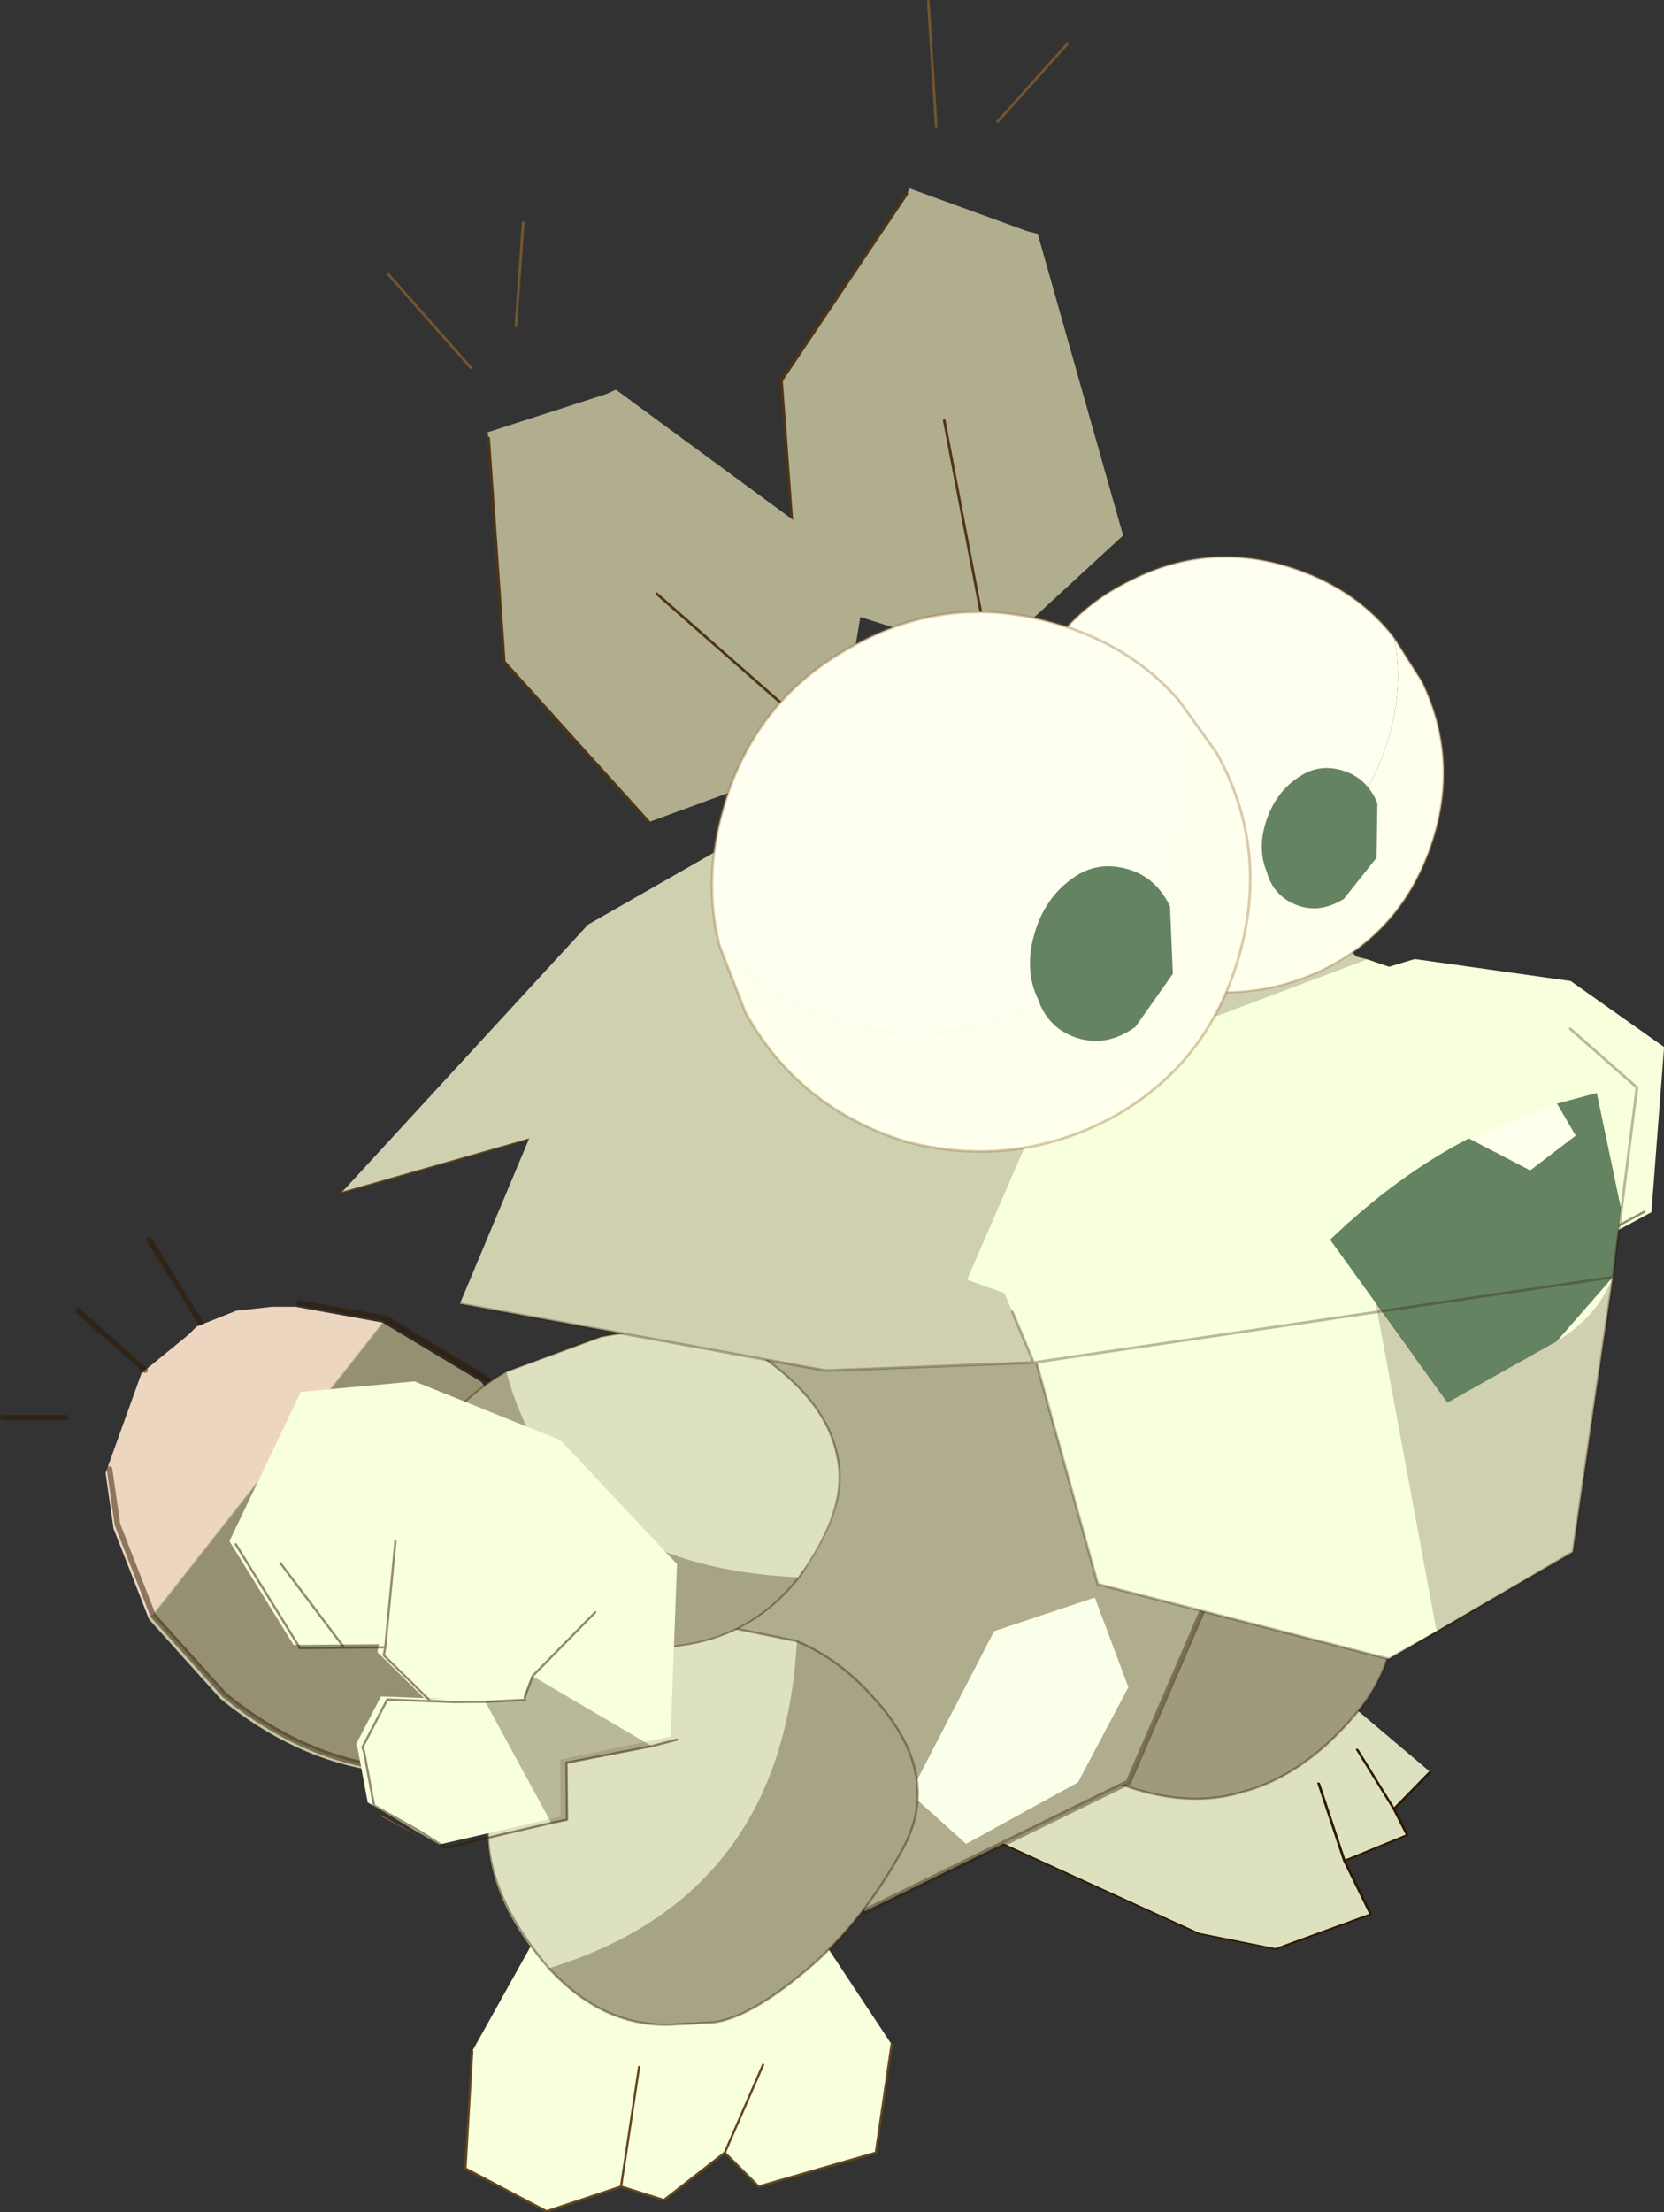 <svg viewBox="0 0 14.869 19.759" xmlns="http://www.w3.org/2000/svg" xmlns:xlink="http://www.w3.org/1999/xlink"><rect x="0" y="0" width="14.869" height="19.759" fill="#333333" stroke="none"/><use transform="translate(-.417 .02)" width="15.85" height="19.75" xlink:href="#a"/><defs><g id="b" transform="translate(7.4 9.9)"><use transform="matrix(-.037 .264 .494 .07 1.459 3.785)" width="12.2" height="9.2" xlink:href="#c"/><use transform="matrix(-.104 -.389 -.389 .104 5.89 5.613)" width="9.55" height="8.95" xlink:href="#d"/><use transform="rotate(45.001 -2.646 -5.595)" width="5.55" height="3.75" xlink:href="#e"/><use transform="translate(-1.7 .6)" width="5.9" height="6.55" xlink:href="#f"/><use transform="translate(-2.824 6.85) scale(.403)" width="9.45" height="7.4" xlink:href="#g"/><use transform="translate(-2.623 4.558) scale(.403)" width="9.55" height="8.95" xlink:href="#h"/><use transform="matrix(-.395 .077 .061 .312 .22 1.663)" width="9.55" height="8.95" xlink:href="#h"/><use transform="matrix(.285 .28 .28 -.285 -5.835 4.08)" width="11.45" height="8.8" xlink:href="#i"/><use transform="rotate(165.463 4.12 1.319) scale(.4)" width="11.45" height="8.8" xlink:href="#i"/><use transform="translate(-4.55 -9.9)" width="12.2" height="14.8" xlink:href="#j"/></g><g id="c"><use width="12.2" height="9.2" xlink:href="#k"/><use width="12.2" height="9.2" xlink:href="#l"/></g><g id="d"><use width="9.55" height="8.95" xlink:href="#n"/><use width="9.55" height="8.95" xlink:href="#o"/></g><g id="o"><path d="M-7.5 2.85h-.05q-1.25-1.5-1.2-3 0-1.5 1.15-3.05 1.15-1.5 3.5-1.5l2.2.45q.95.4 1.7 1.25Q1.35-1.3.45.35t-2.15 2.7-2.05 1.15l-.95.05Q-6.2 4.3-7.4 3l-.1-.15" fill="#2e1700" fill-opacity=".353" fill-rule="evenodd" transform="translate(8.75 4.7)"/><path d="M1.25 7.55H1.2q-1.25-1.5-1.2-3 0-1.5 1.15-3.05Q2.3 0 4.65 0l2.2.45q.95.4 1.7 1.25 1.55 1.7.65 3.35t-2.15 2.7T5 8.9" fill="none" stroke="#2e1700" stroke-linecap="round" stroke-linejoin="round" stroke-opacity=".4" stroke-width=".05"/></g><g id="e" transform="translate(5.55 1.9)"><use transform="translate(-4.75 -1.55)" width="1.6" height="3.35" xlink:href="#q"/><use transform="translate(-3.55 -1.85)" width="3.55" height="3.7" xlink:href="#r"/><use transform="translate(-5.55 -1.9)" width="5.55" height="3.7" xlink:href="#s"/></g><g id="s"><path d="m-3.55-1.6 1-.25q.95-.15 1.7.35.75.45.85 1.2.05.75-.55 1.4-.65.6-1.65.7l-.95-.05-.4-3.35" fill="#2e1700" fill-opacity=".302" fill-rule="evenodd" transform="translate(5.55 1.9)"/><path d="M.85 1.5 0 1.3M1.35.75 2 .3l1-.25Q3.95-.1 4.7.4q.75.45.85 1.2Q5.6 2.35 5 3q-.65.6-1.65.7l-.95-.05-.8-.35-.4-.3m-.6-.05-.4.4m.6-1.2L0 2.2" fill="none" stroke="#2e1700" stroke-linecap="round" stroke-linejoin="round" stroke-opacity=".502" stroke-width=".05"/></g><g id="f"><use width="5.9" height="6.55" xlink:href="#u"/><use width="5.9" height="6.55" xlink:href="#v"/></g><g id="v"><path d="m1.85 1.3-.45.85-1 .55-.5-.45L.65.8l.9-.3.3.8" fill="#fff" fill-opacity=".4" fill-rule="evenodd" transform="translate(2.95 3.25)"/><path d="M1.8-2.5 2.95-.4l-1.1 2.55L-.5 3.3l-2.15-1.2-.3-3.2.95-1.15 1.35-1 2.45.75m.05 3.8-.3-.8-.9.3-.75 1.45.5.45 1-.55.45-.85" fill="#2e1700" fill-opacity=".353" fill-rule="evenodd" transform="translate(2.95 3.25)"/><path d="M4.75.75 2.3 0 .95 1 0 2.15l.3 3.2 2.15 1.2L4.8 5.4l1.1-2.55z" fill="none" stroke="#2e1700" stroke-linecap="round" stroke-linejoin="round" stroke-opacity=".4" stroke-width=".05"/></g><g id="g" transform="translate(9.25 3.6)"><use transform="translate(-9.25 -3.6)" width="9.45" height="7.4" xlink:href="#x"/><use transform="translate(-9.25 .1)" width="9.45" height="3.7" xlink:href="#y"/></g><g id="h"><use width="9.55" height="8.95" xlink:href="#A"/><use width="9.55" height="8.95" xlink:href="#B"/></g><g id="B"><path d="M-1.9-4.25q.95.4 1.7 1.25Q1.35-1.3.45.35t-2.15 2.7-2.05 1.15l-.95.05Q-6.2 4.3-7.4 3q5.2-1.6 5.5-7.25" fill="#2e1700" fill-opacity=".302" fill-rule="evenodd" transform="translate(8.75 4.7)"/><path d="M6.85.45q.95.4 1.7 1.25 1.55 1.7.65 3.35t-2.15 2.7T5 8.9l-.95.05Q2.55 9 1.35 7.7-.05 6.05 0 4.55q0-1.5 1.15-3.05Q2.3 0 4.65 0z" fill="none" stroke="#2e1700" stroke-linecap="round" stroke-linejoin="round" stroke-opacity=".4" stroke-width=".05"/></g><g id="i" transform="translate(7.55 3.15)"><use transform="translate(.35 -3.15)" width="1.1" height=".3" xlink:href="#C"/><use transform="translate(-7.55 -3.15)" width="11.3" height="8.8" xlink:href="#D"/><use transform="translate(-6.2 -3.1)" width="10.1" height="6.55" xlink:href="#E"/></g><g id="E"><path d="m3.2-.6.2.3-.9.9 1.1 1.6-3-.75L.8 1 .85.95.25.3 3.2-.6" fill="#2e1700" fill-opacity=".302" fill-rule="evenodd" transform="translate(6.2 3.1)"/><path d="m0 2 2.65-.65L4 2.7l.1-.15h1.45l.4.35-1.1-1L5.2.75 5.3.7l1-.7 1.1.3M2.5 4.55 4 2.7m-.65-.65L1 2.4m5.45 1 .6.65L7 4.1l-.2.45v2M6.45 3.4l-.5-.5M5.2.75 5.3.7M7.4.3l.7.15L9.4 2.5l.2.3-.9.9 1.1 1.6.3.5" fill="none" stroke="#2e1700" stroke-linecap="round" stroke-linejoin="round" stroke-opacity=".502" stroke-width=".05"/></g><g id="j" transform="translate(6.1 7.4)"><use transform="translate(-5.473 -1.689) scale(.477)" width="24.25" height="19.05" xlink:href="#G"/><use transform="translate(-1.55 -7.407) scale(.477)" width="6.4" height="12.3" xlink:href="#H"/><use transform="rotate(19.286 9.355 2.166) scale(.385)" width="10.05" height="10.1" xlink:href="#I"/><use transform="rotate(-37.868 -9.128 6.802) scale(.475)" width="6.4" height="12.3" xlink:href="#H"/><use transform="rotate(16.015 8.229 -6.254) scale(.477)" width="10.05" height="10.1" xlink:href="#I"/></g><g id="G" transform="translate(12.1 19.05)"><use transform="translate(-12.1 -16.8)" width="23.95" height="12" xlink:href="#J"/><use transform="translate(-12.1 -19.05)" width="24.25" height="19.05" xlink:href="#K"/><use transform="translate(-12.1 -19.05)" width="24.25" height="19.05" xlink:href="#L"/></g><g id="J"><path d="m10.65-10.4.75-.2.45 2.15-.15 1.3q-.3.75-1.05 1.2L8.6-4.8 6.4-7.85q1.25-1.2 2.6-1.9l1.15.6.85-.65-.35-.6" fill="#648461" fill-rule="evenodd" transform="translate(12.1 16.8)"/><path d="m9-9.75 1.65-.65.35.6-.85.65L9-9.75" fill="#ffffed" fill-rule="evenodd" transform="translate(12.1 16.8)"/><path d="M7.5 0v1.4M0 8.05l3.5-1" fill="none" stroke="#634620" stroke-linecap="round" stroke-linejoin="round" stroke-width=".05"/></g><g id="L"><path d="M8.4-.5 7.25-6.7 8.6-4.8l2.05-1.15q.75-.45 1.05-1.2L10.95-2 8.4-.5M-9.9-6.65l1.3-3.1-3.5 1 4.6-5 2.8-1.6.1-.05v-1.4L.2-19l.2-.05 6.5 5.9.2.05-5.85 2.2L-.4-7.1l.7.25.15.35.4.95-3.9.15-6.85-1.25" fill="#2e1700" fill-opacity=".2" fill-rule="evenodd" transform="translate(12.1 19.05)"/><path d="m23.8 11.9.45-3.55L23 7.25M2.2 12.4l6.85 1.25 3.9-.15-.4-.95m.4.95H13l1.15 4.15 5.45 1.4.9-.5 2.55-1.5.75-5.15z" fill="none" stroke="#2e1700" stroke-linecap="round" stroke-linejoin="round" stroke-opacity=".302" stroke-width=".05"/></g><g id="H" transform="translate(3.25 16.05)"><use transform="translate(-3.25 -12.55)" width="6.4" height="8.8" xlink:href="#N"/><use transform="translate(-3.25 -16.05)" width="5.35" height="12.3" xlink:href="#O"/></g><g id="O" fill="none" stroke-linecap="round" stroke-linejoin="round" stroke-width=".05"><path d="M4.05 2.25 5.35.8M2.9 2.35 2.75 0" stroke="#72562c"/><path d="M.3 11.15 0 7.1l2.35-3.5m1.55 8.7-.85-4.45" stroke="#503514"/></g><g id="Q"><path d="M-3.3 1.45q-.65-1.1-.65-2.5 0-2.1 1.45-3.55 1.45-1.5 3.55-1.5 1.5 0 2.65.75.65 1.1.65 2.5Q4.35-.75 2.9.7 1.4 2.15-.7 2.2q-1.45-.05-2.6-.75" fill="#fffff1" fill-rule="evenodd" transform="translate(3.95 6.1)"/><path d="m3.7-5.35.95.75Q6.1-3.15 6.1-1.05T4.65 2.5Q3.15 3.95 1.05 4q-2.1-.05-3.55-1.5l-.8-1.05q1.15.7 2.6.75Q1.4 2.15 2.9.7 4.35-.75 4.35-2.85q0-1.4-.65-2.5" fill="#ffffed" fill-rule="evenodd" transform="translate(3.95 6.1)"/><path d="m7.65.75.95.75q1.45 1.45 1.45 3.55T8.6 8.6Q7.1 10.05 5 10.1q-2.1-.05-3.55-1.5l-.8-1.05Q0 6.45 0 5.05q0-2.1 1.45-3.55Q2.9 0 5 0q1.5 0 2.65.75z" fill="none" stroke="#997240" stroke-linecap="round" stroke-linejoin="round" stroke-opacity=".373" stroke-width=".05"/><path d="M5-.4 4.6.75q-.4.5-.95.5-.6 0-.95-.5Q2.3.3 2.3-.4t.4-1.2q.35-.45.95-.45.55 0 .95.45L5-.4" fill="#648461" fill-rule="evenodd" transform="translate(3.95 6.1)"/></g><path d="M3.9-2.8 5.95.9l.15 1.4-1.6 1.6-1.65-.6L1.7 4.35l-.8-.3-1.4.55-5.6-4.75L.25-4.6 3.9-2.8" fill="#dde1bf" fill-rule="evenodd" transform="translate(6.1 4.6)" id="m"/><path d="M0 4.45 6.35 0M5.6 9.2 7 8.65l-1.8-.8m1.8.8.8.3L8.95 7.9 6.5 7.25M10 1.8l2.05 3.7.15 1.4-1.6 1.6-1.65-.6" fill="none" stroke="#2e1700" stroke-linecap="round" stroke-linejoin="round" stroke-width=".05" id="l"/><path d="M3.8-2.75q1.55 1.7.65 3.35T2.3 3.3.25 4.45l-.95.05q-1.5.05-2.7-1.25l-.1-.15h-.05q-1.25-1.5-1.2-3 0-1.5 1.15-3.05 1.15-1.5 3.5-1.5L2.1-4q.95.4 1.7 1.25" fill="#dde1bf" fill-rule="evenodd" transform="translate(4.75 4.45)" id="p"/><path d="m-4.7-.35.15-.35.2-.25.15-.15.65-.45.4 3.35-.8-.35-.4-.3-.4-.85V.25l.05-.5v-.1" fill="#edd6bf" fill-rule="evenodd" transform="translate(4.75 1.55)" id="q"/><path d="M1.75-.25q.05.75-.55 1.4-.65.6-1.65.7l-.95-.05-.4-3.35 1-.25 1.7.35q.75.45.85 1.2" fill="#c4c5a5" fill-rule="evenodd" transform="translate(1.8 1.85)" id="t"/><path d="M1.8-2.5 2.95-.4l-1.1 2.55L-.5 3.3l-2.15-1.2-.3-3.2.95-1.15 1.35-1 2.45.75" fill="#f7ffdc" fill-rule="evenodd" transform="translate(2.95 3.25)" id="w"/><path d="M1 2.4-.35 3.45l-.95-.3-1.65.55-1.8-.95.15-2.6 1.45-2.6 5.4-1.25L4.7 0l-.35 2.4-2.6.75L1 2.4" fill="#f7ffdc" fill-rule="evenodd" transform="translate(4.75 3.7)" id="z"/><path d="M9.45 0 9.1 2.4l-2.6.75-.75-.75L4.4 3.45l-.95-.3-1.65.55L0 2.75.15.15m5.6 2.25L6.6.45m-3.15 2.7L3.85.5" fill="none" stroke="#634620" stroke-linecap="round" stroke-linejoin="round" stroke-width=".05" id="y"/><path d="M.35-3.15H.4l1.05.3-1.1-.3" fill="#fa7d33" fill-rule="evenodd" transform="translate(-.35 3.15)" id="C"/><path d="m3.65-3.95 1.5 2.35-.9.9 1.4 2.1-2.6 2.85-3.8.15L-4 3.05-5.65 1.1l1.2-3.5 2.65-.65L-.45-1.7l.1-.15H1.1l.4.35-1.1-1 .35-1.15.1-.05 1-.7 1.8.45" fill="#f7ffdc" fill-rule="evenodd" transform="translate(5.65 4.4)" id="F"/><path d="m.2-9.5.2-.05 6.5 5.9.2.05 3.8 1.3 1.25 1.1-.3 2.25-.45-2.15-.75.2L9-.25q-1.35.7-2.6 1.9L8.6 4.7l2.05-1.15 1.05-1.2-.75 5.15-3.45 2-5.45-1.4L.9 3.95l-3.95.15-6.85-1.25 1.3-3.1-3.5 1 4.6-5 2.8-1.6.1-.05v-1.4L.2-9.5" fill="#f7ffdc" fill-rule="evenodd" transform="translate(12.1 9.55)" id="M"/><path d="M1.6-3.55 3.2 2.1.7 4.4l-3.6-1.15-.3-4.05 2.35-3.5.05-.1 2.2.8.2.05" fill="#b0ae8e" fill-rule="evenodd" transform="translate(3.2 4.4)" id="P"/><use width="15.85" height="19.75" xlink:href="#b" id="a"/><use width="12.2" height="9.2" xlink:href="#m" id="k"/><use width="9.55" height="8.95" xlink:href="#p" id="n"/><use width="3.55" height="3.7" xlink:href="#t" id="r"/><use width="5.9" height="6.55" xlink:href="#w" id="u"/><use width="9.45" height="7.4" xlink:href="#z" id="x"/><use width="9.55" height="8.95" xlink:href="#p" id="A"/><use width="11.3" height="8.8" xlink:href="#F" id="D"/><use width="24.25" height="19.05" xlink:href="#M" id="K"/><use width="6.4" height="8.8" xlink:href="#P" id="N"/><use width="10.05" height="10.1" xlink:href="#Q" id="I"/></defs></svg>